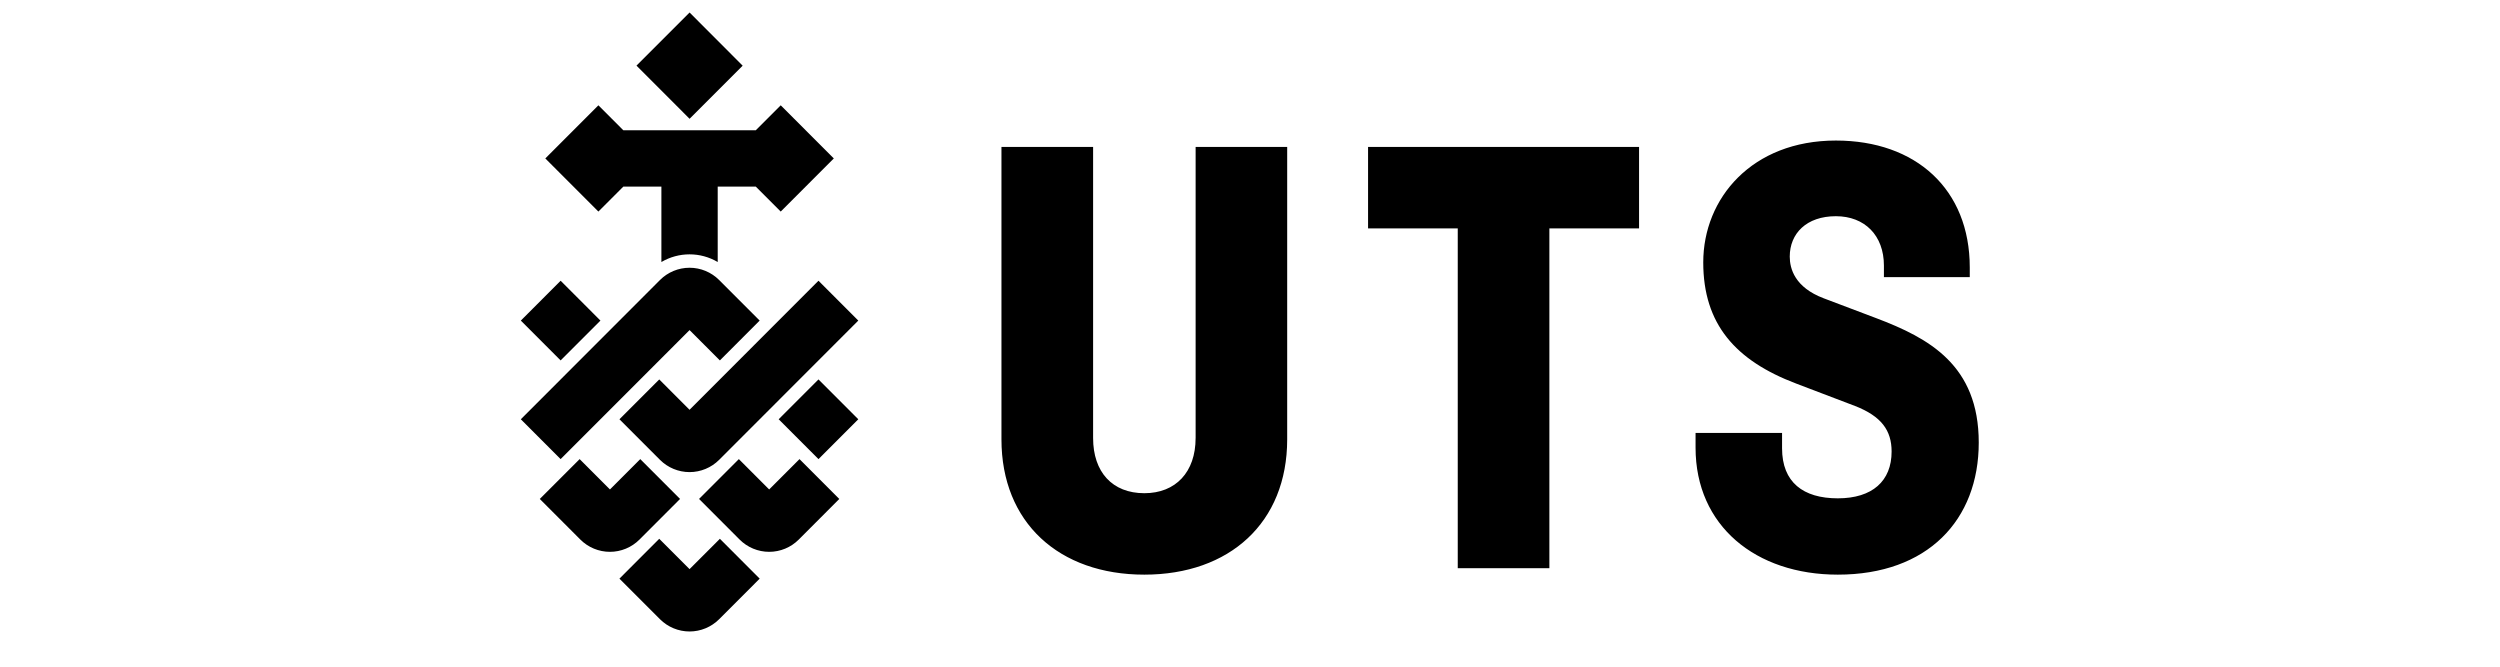 <svg width="120" viewBox="0 0 72 32" version="1.1" xmlns="http://www.w3.org/2000/svg" xml:space="preserve">
    <g>
        <path style="fill:currentColor;" d="M41.667,10.963L45.972,10.963L45.972,27.275L50.37,27.275L50.37,10.963L54.675,10.963L54.675,7.054L41.667,7.054L41.667,10.963M33.389,21.028C33.389,22.658 32.435,23.674 30.929,23.674C29.391,23.674 28.469,22.658 28.469,21.027L28.469,7.054L24.07,7.054L24.07,21.089C24.07,25.089 26.837,27.583 30.928,27.583C35.018,27.583 37.785,25.09 37.785,21.089L37.785,7.054L33.39,7.054L33.39,21.028M66.06,15.272L63.538,14.318C62.154,13.794 61.908,12.902 61.908,12.317C61.908,11.209 62.708,10.378 64.122,10.378C65.506,10.378 66.428,11.301 66.428,12.748L66.428,13.302L70.549,13.302L70.549,12.84C70.549,9.085 67.966,6.746 64.122,6.746C60.093,6.746 57.756,9.516 57.756,12.594C57.756,15.549 59.294,17.304 62.216,18.411L65.044,19.488C66.305,19.981 66.797,20.658 66.797,21.674C66.797,23.089 65.875,23.92 64.214,23.92C62.554,23.92 61.539,23.15 61.539,21.52L61.539,20.781L57.387,20.781L57.387,21.489C57.387,25.244 60.277,27.583 64.214,27.583C68.519,27.583 70.98,24.967 70.98,21.243C70.98,17.518 68.58,16.226 66.06,15.272M4.821,15.388L2.911,13.476L1,15.388L2.91,17.3L4.822,15.388M9.099,15.844L10.554,17.3L12.464,15.388L10.518,13.44C10.142,13.064 9.631,12.852 9.099,12.852C8.567,12.852 8.056,13.064 7.68,13.44L1,20.125L2.91,22.037L9.1,15.844M8.644,23.95L6.733,22.037L5.278,23.494L3.823,22.037L1.91,23.95L3.857,25.899C4.233,26.276 4.744,26.488 5.276,26.488C5.808,26.488 6.319,26.276 6.695,25.899L8.643,23.949M9.099,27.318L7.644,25.862L5.733,27.775L7.68,29.723C8.056,30.099 8.567,30.311 9.099,30.311C9.631,30.311 10.142,30.099 10.518,29.723L12.465,27.775L10.555,25.862L9.099,27.318M12.92,23.494L11.465,22.037L9.555,23.949L11.502,25.899C11.878,26.276 12.389,26.488 12.921,26.488C13.453,26.488 13.964,26.276 14.34,25.899L16.286,23.95L14.376,22.037L12.92,23.494M13.376,20.124L15.288,22.037L17.198,20.125L15.287,18.212L13.377,20.124M9.099,19.67L7.644,18.213L5.734,20.125L7.68,22.073C8.056,22.449 8.567,22.661 9.099,22.661C9.631,22.661 10.142,22.449 10.518,22.073L17.198,15.388L15.287,13.475L9.099,19.669M11.647,3.152L9.1,0.6L6.551,3.15L9.1,5.702L11.648,3.152M5.92,8.957L7.747,8.957L7.747,12.577C8.58,12.086 9.617,12.086 10.45,12.577L10.45,8.957L12.278,8.957L13.475,10.155L16.023,7.605L13.475,5.055L12.278,6.253L5.92,6.253L4.723,5.055L2.175,7.605L4.723,10.155L5.92,8.957"/>
    </g>
</svg>

